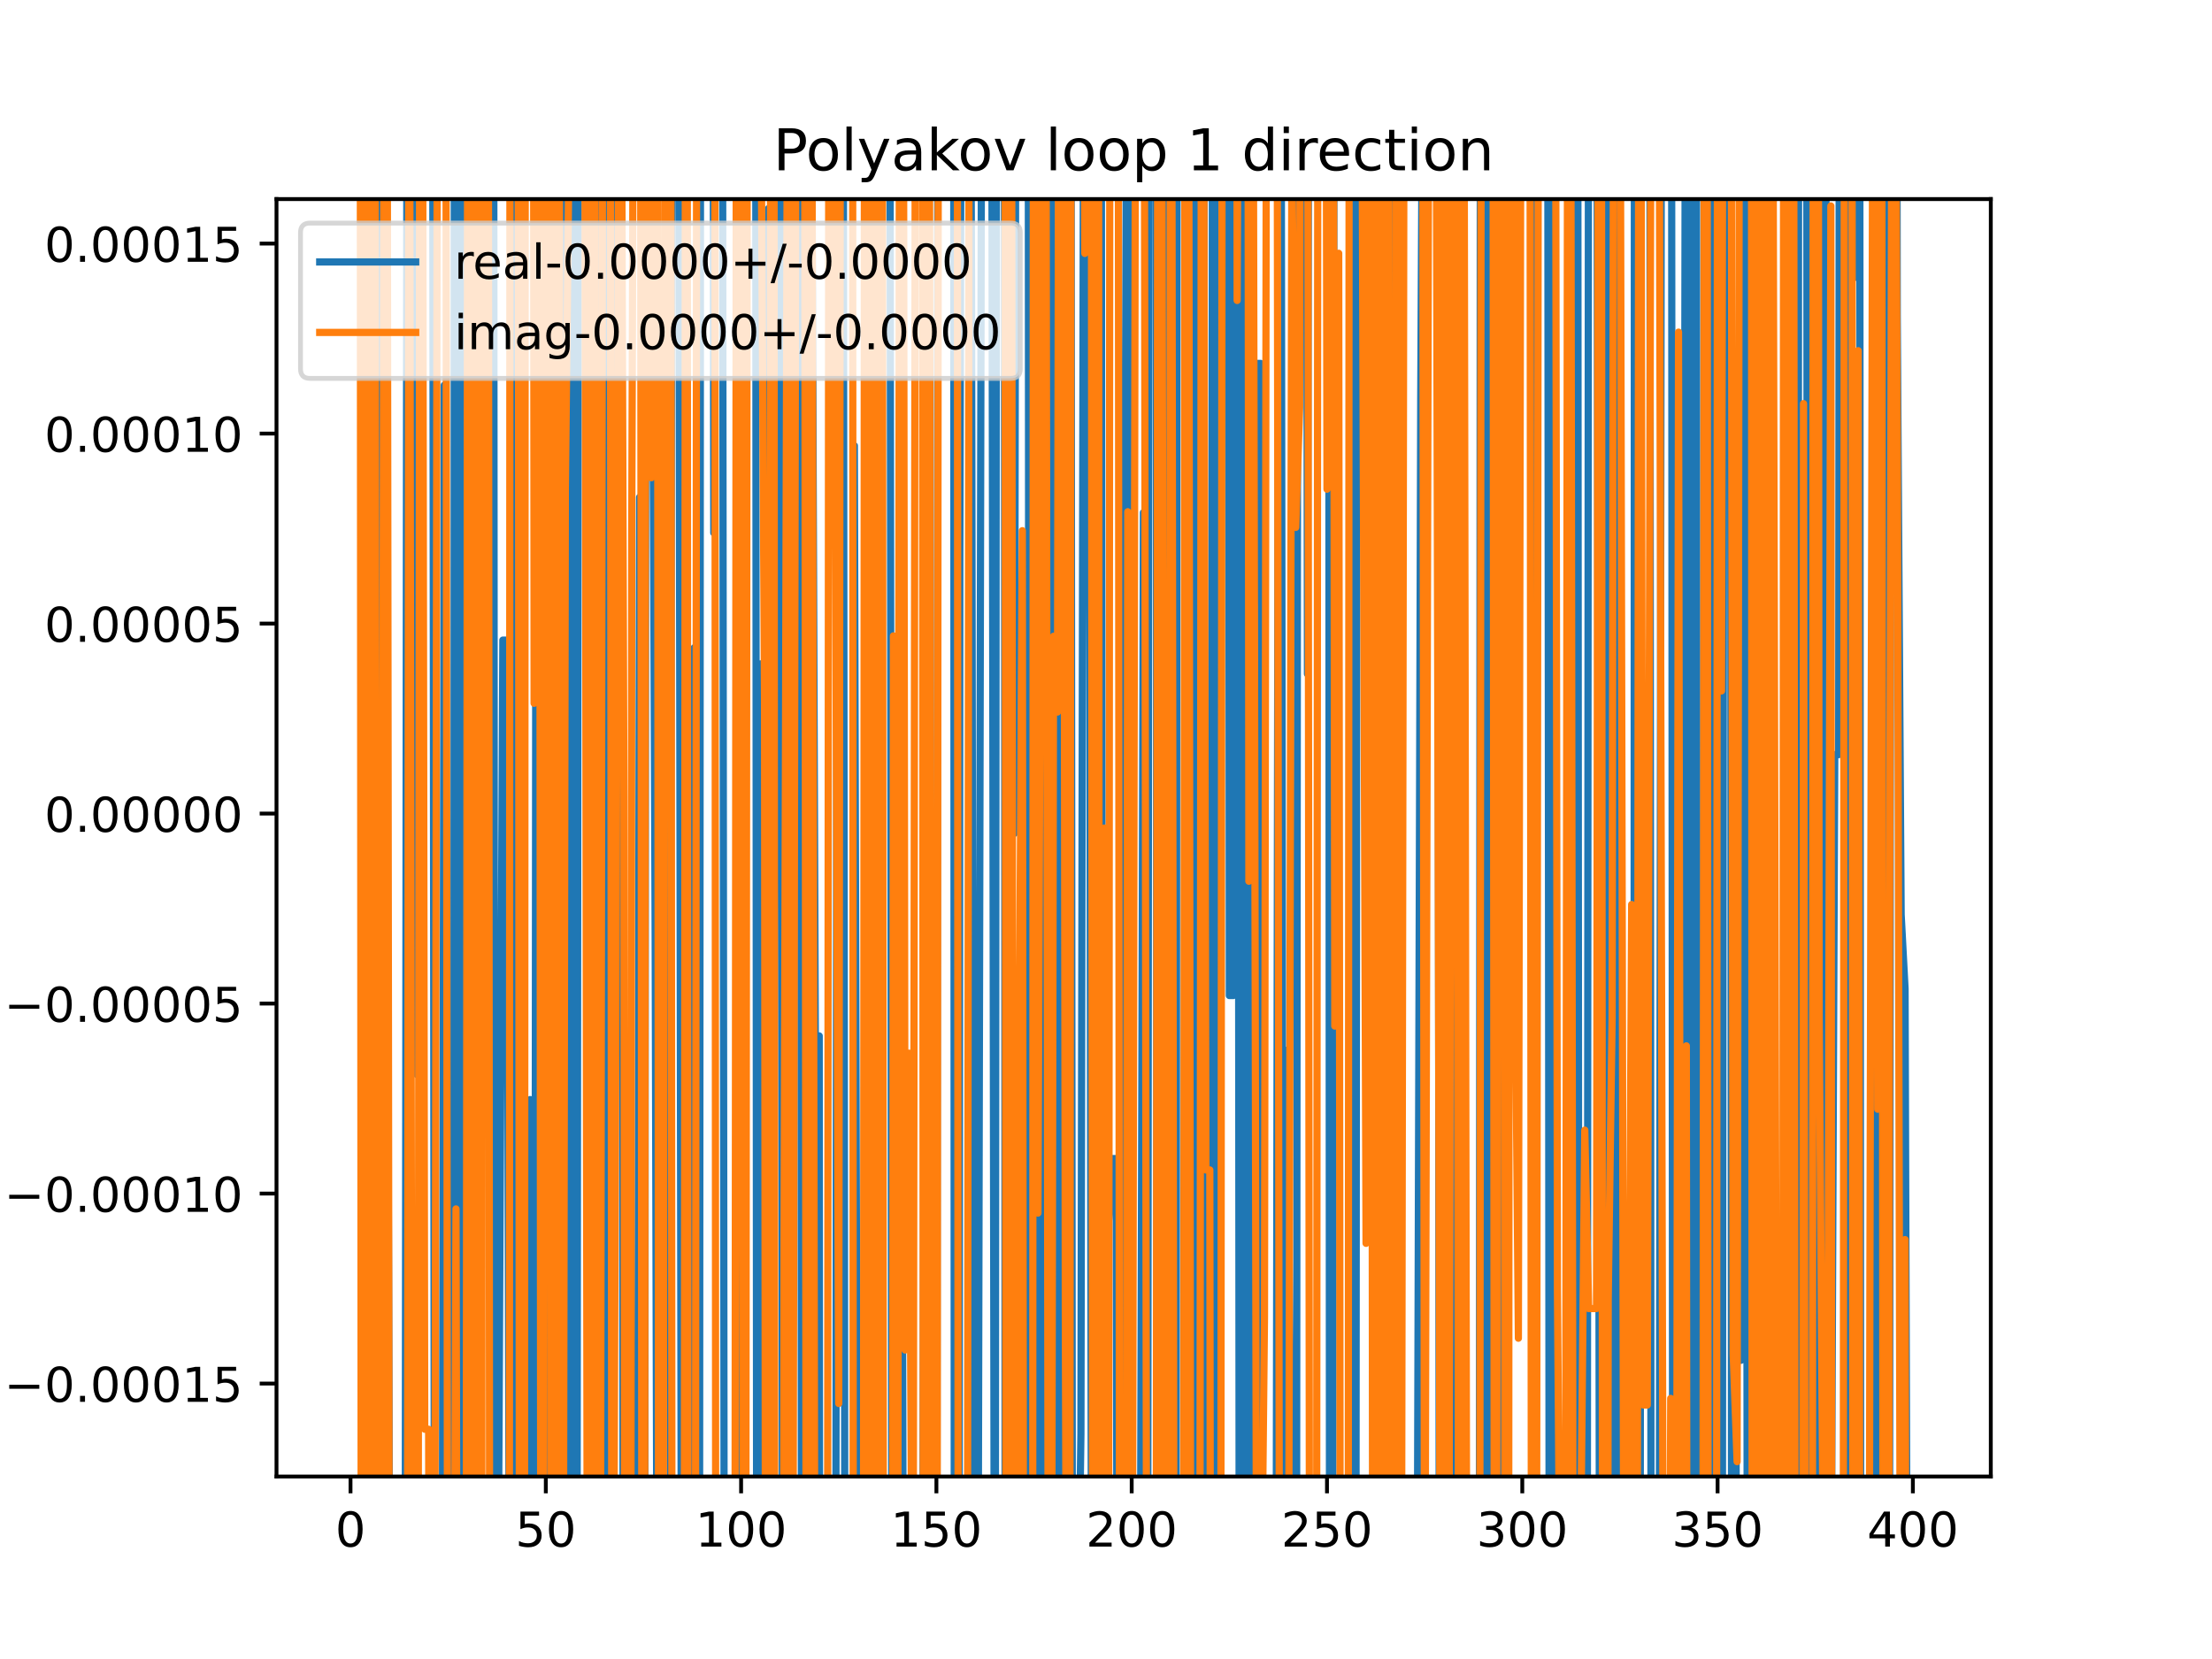 <?xml version="1.0" encoding="utf-8" standalone="no"?>
<!DOCTYPE svg PUBLIC "-//W3C//DTD SVG 1.1//EN"
  "http://www.w3.org/Graphics/SVG/1.1/DTD/svg11.dtd">
<!-- Created with matplotlib (https://matplotlib.org/) -->
<svg height="345.6pt" version="1.1" viewBox="0 0 460.8 345.6" width="460.8pt" xmlns="http://www.w3.org/2000/svg" xmlns:xlink="http://www.w3.org/1999/xlink">
 <defs>
  <style type="text/css">
*{stroke-linecap:butt;stroke-linejoin:round;}
  </style>
 </defs>
 <g id="figure_1">
  <g id="patch_1">
   <path d="M 0 345.6 
L 460.8 345.6 
L 460.8 0 
L 0 0 
z
" style="fill:#ffffff;"/>
  </g>
  <g id="axes_1">
   <g id="patch_2">
    <path d="M 57.6 307.584 
L 414.72 307.584 
L 414.72 41.472 
L 57.6 41.472 
z
" style="fill:#ffffff;"/>
   </g>
   <g id="matplotlib.axis_1">
    <g id="xtick_1">
     <g id="line2d_1">
      <defs>
       <path d="M 0 0 
L 0 3.5 
" id="m85b9394bb0" style="stroke:#000000;stroke-width:0.8;"/>
      </defs>
      <g>
       <use style="stroke:#000000;stroke-width:0.8;" x="73.019" xlink:href="#m85b9394bb0" y="307.584"/>
      </g>
     </g>
     <g id="text_1">
      <!-- 0 -->
      <defs>
       <path d="M 31.781 66.406 
Q 24.172 66.406 20.328 58.906 
Q 16.5 51.422 16.5 36.375 
Q 16.5 21.391 20.328 13.891 
Q 24.172 6.391 31.781 6.391 
Q 39.453 6.391 43.281 13.891 
Q 47.125 21.391 47.125 36.375 
Q 47.125 51.422 43.281 58.906 
Q 39.453 66.406 31.781 66.406 
z
M 31.781 74.219 
Q 44.047 74.219 50.516 64.516 
Q 56.984 54.828 56.984 36.375 
Q 56.984 17.969 50.516 8.266 
Q 44.047 -1.422 31.781 -1.422 
Q 19.531 -1.422 13.062 8.266 
Q 6.594 17.969 6.594 36.375 
Q 6.594 54.828 13.062 64.516 
Q 19.531 74.219 31.781 74.219 
z
" id="DejaVuSans-48"/>
      </defs>
      <g transform="translate(69.838 322.182)scale(0.1 -0.1)">
       <use xlink:href="#DejaVuSans-48"/>
      </g>
     </g>
    </g>
    <g id="xtick_2">
     <g id="line2d_2">
      <g>
       <use style="stroke:#000000;stroke-width:0.8;" x="113.703" xlink:href="#m85b9394bb0" y="307.584"/>
      </g>
     </g>
     <g id="text_2">
      <!-- 50 -->
      <defs>
       <path d="M 10.797 72.906 
L 49.516 72.906 
L 49.516 64.594 
L 19.828 64.594 
L 19.828 46.734 
Q 21.969 47.469 24.109 47.828 
Q 26.266 48.188 28.422 48.188 
Q 40.625 48.188 47.75 41.5 
Q 54.891 34.812 54.891 23.391 
Q 54.891 11.625 47.562 5.094 
Q 40.234 -1.422 26.906 -1.422 
Q 22.312 -1.422 17.547 -0.641 
Q 12.797 0.141 7.719 1.703 
L 7.719 11.625 
Q 12.109 9.234 16.797 8.062 
Q 21.484 6.891 26.703 6.891 
Q 35.156 6.891 40.078 11.328 
Q 45.016 15.766 45.016 23.391 
Q 45.016 31 40.078 35.438 
Q 35.156 39.891 26.703 39.891 
Q 22.75 39.891 18.812 39.016 
Q 14.891 38.141 10.797 36.281 
z
" id="DejaVuSans-53"/>
      </defs>
      <g transform="translate(107.34 322.182)scale(0.1 -0.1)">
       <use xlink:href="#DejaVuSans-53"/>
       <use x="63.623" xlink:href="#DejaVuSans-48"/>
      </g>
     </g>
    </g>
    <g id="xtick_3">
     <g id="line2d_3">
      <g>
       <use style="stroke:#000000;stroke-width:0.8;" x="154.386" xlink:href="#m85b9394bb0" y="307.584"/>
      </g>
     </g>
     <g id="text_3">
      <!-- 100 -->
      <defs>
       <path d="M 12.406 8.297 
L 28.516 8.297 
L 28.516 63.922 
L 10.984 60.406 
L 10.984 69.391 
L 28.422 72.906 
L 38.281 72.906 
L 38.281 8.297 
L 54.391 8.297 
L 54.391 0 
L 12.406 0 
z
" id="DejaVuSans-49"/>
      </defs>
      <g transform="translate(144.842 322.182)scale(0.1 -0.1)">
       <use xlink:href="#DejaVuSans-49"/>
       <use x="63.623" xlink:href="#DejaVuSans-48"/>
       <use x="127.246" xlink:href="#DejaVuSans-48"/>
      </g>
     </g>
    </g>
    <g id="xtick_4">
     <g id="line2d_4">
      <g>
       <use style="stroke:#000000;stroke-width:0.8;" x="195.07" xlink:href="#m85b9394bb0" y="307.584"/>
      </g>
     </g>
     <g id="text_4">
      <!-- 150 -->
      <g transform="translate(185.526 322.182)scale(0.1 -0.1)">
       <use xlink:href="#DejaVuSans-49"/>
       <use x="63.623" xlink:href="#DejaVuSans-53"/>
       <use x="127.246" xlink:href="#DejaVuSans-48"/>
      </g>
     </g>
    </g>
    <g id="xtick_5">
     <g id="line2d_5">
      <g>
       <use style="stroke:#000000;stroke-width:0.8;" x="235.753" xlink:href="#m85b9394bb0" y="307.584"/>
      </g>
     </g>
     <g id="text_5">
      <!-- 200 -->
      <defs>
       <path d="M 19.188 8.297 
L 53.609 8.297 
L 53.609 0 
L 7.328 0 
L 7.328 8.297 
Q 12.938 14.109 22.625 23.891 
Q 32.328 33.688 34.812 36.531 
Q 39.547 41.844 41.422 45.531 
Q 43.312 49.219 43.312 52.781 
Q 43.312 58.594 39.234 62.25 
Q 35.156 65.922 28.609 65.922 
Q 23.969 65.922 18.812 64.312 
Q 13.672 62.703 7.812 59.422 
L 7.812 69.391 
Q 13.766 71.781 18.938 73 
Q 24.125 74.219 28.422 74.219 
Q 39.75 74.219 46.484 68.547 
Q 53.219 62.891 53.219 53.422 
Q 53.219 48.922 51.531 44.891 
Q 49.859 40.875 45.406 35.406 
Q 44.188 33.984 37.641 27.219 
Q 31.109 20.453 19.188 8.297 
z
" id="DejaVuSans-50"/>
      </defs>
      <g transform="translate(226.209 322.182)scale(0.1 -0.1)">
       <use xlink:href="#DejaVuSans-50"/>
       <use x="63.623" xlink:href="#DejaVuSans-48"/>
       <use x="127.246" xlink:href="#DejaVuSans-48"/>
      </g>
     </g>
    </g>
    <g id="xtick_6">
     <g id="line2d_6">
      <g>
       <use style="stroke:#000000;stroke-width:0.8;" x="276.437" xlink:href="#m85b9394bb0" y="307.584"/>
      </g>
     </g>
     <g id="text_6">
      <!-- 250 -->
      <g transform="translate(266.893 322.182)scale(0.1 -0.1)">
       <use xlink:href="#DejaVuSans-50"/>
       <use x="63.623" xlink:href="#DejaVuSans-53"/>
       <use x="127.246" xlink:href="#DejaVuSans-48"/>
      </g>
     </g>
    </g>
    <g id="xtick_7">
     <g id="line2d_7">
      <g>
       <use style="stroke:#000000;stroke-width:0.8;" x="317.12" xlink:href="#m85b9394bb0" y="307.584"/>
      </g>
     </g>
     <g id="text_7">
      <!-- 300 -->
      <defs>
       <path d="M 40.578 39.312 
Q 47.656 37.797 51.625 33 
Q 55.609 28.219 55.609 21.188 
Q 55.609 10.406 48.188 4.484 
Q 40.766 -1.422 27.094 -1.422 
Q 22.516 -1.422 17.656 -0.516 
Q 12.797 0.391 7.625 2.203 
L 7.625 11.719 
Q 11.719 9.328 16.594 8.109 
Q 21.484 6.891 26.812 6.891 
Q 36.078 6.891 40.938 10.547 
Q 45.797 14.203 45.797 21.188 
Q 45.797 27.641 41.281 31.266 
Q 36.766 34.906 28.719 34.906 
L 20.219 34.906 
L 20.219 43.016 
L 29.109 43.016 
Q 36.375 43.016 40.234 45.922 
Q 44.094 48.828 44.094 54.297 
Q 44.094 59.906 40.109 62.906 
Q 36.141 65.922 28.719 65.922 
Q 24.656 65.922 20.016 65.031 
Q 15.375 64.156 9.812 62.312 
L 9.812 71.094 
Q 15.438 72.656 20.344 73.438 
Q 25.25 74.219 29.594 74.219 
Q 40.828 74.219 47.359 69.109 
Q 53.906 64.016 53.906 55.328 
Q 53.906 49.266 50.438 45.094 
Q 46.969 40.922 40.578 39.312 
z
" id="DejaVuSans-51"/>
      </defs>
      <g transform="translate(307.576 322.182)scale(0.1 -0.1)">
       <use xlink:href="#DejaVuSans-51"/>
       <use x="63.623" xlink:href="#DejaVuSans-48"/>
       <use x="127.246" xlink:href="#DejaVuSans-48"/>
      </g>
     </g>
    </g>
    <g id="xtick_8">
     <g id="line2d_8">
      <g>
       <use style="stroke:#000000;stroke-width:0.8;" x="357.804" xlink:href="#m85b9394bb0" y="307.584"/>
      </g>
     </g>
     <g id="text_8">
      <!-- 350 -->
      <g transform="translate(348.26 322.182)scale(0.1 -0.1)">
       <use xlink:href="#DejaVuSans-51"/>
       <use x="63.623" xlink:href="#DejaVuSans-53"/>
       <use x="127.246" xlink:href="#DejaVuSans-48"/>
      </g>
     </g>
    </g>
    <g id="xtick_9">
     <g id="line2d_9">
      <g>
       <use style="stroke:#000000;stroke-width:0.8;" x="398.487" xlink:href="#m85b9394bb0" y="307.584"/>
      </g>
     </g>
     <g id="text_9">
      <!-- 400 -->
      <defs>
       <path d="M 37.797 64.312 
L 12.891 25.391 
L 37.797 25.391 
z
M 35.203 72.906 
L 47.609 72.906 
L 47.609 25.391 
L 58.016 25.391 
L 58.016 17.188 
L 47.609 17.188 
L 47.609 0 
L 37.797 0 
L 37.797 17.188 
L 4.891 17.188 
L 4.891 26.703 
z
" id="DejaVuSans-52"/>
      </defs>
      <g transform="translate(388.944 322.182)scale(0.1 -0.1)">
       <use xlink:href="#DejaVuSans-52"/>
       <use x="63.623" xlink:href="#DejaVuSans-48"/>
       <use x="127.246" xlink:href="#DejaVuSans-48"/>
      </g>
     </g>
    </g>
   </g>
   <g id="matplotlib.axis_2">
    <g id="ytick_1">
     <g id="line2d_10">
      <defs>
       <path d="M 0 0 
L -3.5 0 
" id="mbe9df177a3" style="stroke:#000000;stroke-width:0.8;"/>
      </defs>
      <g>
       <use style="stroke:#000000;stroke-width:0.8;" x="57.6" xlink:href="#mbe9df177a3" y="288.226"/>
      </g>
     </g>
     <g id="text_10">
      <!-- −0.00015 -->
      <defs>
       <path d="M 10.594 35.5 
L 73.188 35.5 
L 73.188 27.203 
L 10.594 27.203 
z
" id="DejaVuSans-8722"/>
       <path d="M 10.688 12.406 
L 21 12.406 
L 21 0 
L 10.688 0 
z
" id="DejaVuSans-46"/>
      </defs>
      <g transform="translate(0.867 292.025)scale(0.1 -0.1)">
       <use xlink:href="#DejaVuSans-8722"/>
       <use x="83.789" xlink:href="#DejaVuSans-48"/>
       <use x="147.412" xlink:href="#DejaVuSans-46"/>
       <use x="179.199" xlink:href="#DejaVuSans-48"/>
       <use x="242.822" xlink:href="#DejaVuSans-48"/>
       <use x="306.445" xlink:href="#DejaVuSans-48"/>
       <use x="370.068" xlink:href="#DejaVuSans-49"/>
       <use x="433.691" xlink:href="#DejaVuSans-53"/>
      </g>
     </g>
    </g>
    <g id="ytick_2">
     <g id="line2d_11">
      <g>
       <use style="stroke:#000000;stroke-width:0.8;" x="57.6" xlink:href="#mbe9df177a3" y="248.645"/>
      </g>
     </g>
     <g id="text_11">
      <!-- −0.00010 -->
      <g transform="translate(0.867 252.444)scale(0.1 -0.1)">
       <use xlink:href="#DejaVuSans-8722"/>
       <use x="83.789" xlink:href="#DejaVuSans-48"/>
       <use x="147.412" xlink:href="#DejaVuSans-46"/>
       <use x="179.199" xlink:href="#DejaVuSans-48"/>
       <use x="242.822" xlink:href="#DejaVuSans-48"/>
       <use x="306.445" xlink:href="#DejaVuSans-48"/>
       <use x="370.068" xlink:href="#DejaVuSans-49"/>
       <use x="433.691" xlink:href="#DejaVuSans-48"/>
      </g>
     </g>
    </g>
    <g id="ytick_3">
     <g id="line2d_12">
      <g>
       <use style="stroke:#000000;stroke-width:0.8;" x="57.6" xlink:href="#mbe9df177a3" y="209.064"/>
      </g>
     </g>
     <g id="text_12">
      <!-- −0.00005 -->
      <g transform="translate(0.867 212.863)scale(0.1 -0.1)">
       <use xlink:href="#DejaVuSans-8722"/>
       <use x="83.789" xlink:href="#DejaVuSans-48"/>
       <use x="147.412" xlink:href="#DejaVuSans-46"/>
       <use x="179.199" xlink:href="#DejaVuSans-48"/>
       <use x="242.822" xlink:href="#DejaVuSans-48"/>
       <use x="306.445" xlink:href="#DejaVuSans-48"/>
       <use x="370.068" xlink:href="#DejaVuSans-48"/>
       <use x="433.691" xlink:href="#DejaVuSans-53"/>
      </g>
     </g>
    </g>
    <g id="ytick_4">
     <g id="line2d_13">
      <g>
       <use style="stroke:#000000;stroke-width:0.8;" x="57.6" xlink:href="#mbe9df177a3" y="169.483"/>
      </g>
     </g>
     <g id="text_13">
      <!-- 0.00000 -->
      <g transform="translate(9.247 173.282)scale(0.1 -0.1)">
       <use xlink:href="#DejaVuSans-48"/>
       <use x="63.623" xlink:href="#DejaVuSans-46"/>
       <use x="95.41" xlink:href="#DejaVuSans-48"/>
       <use x="159.033" xlink:href="#DejaVuSans-48"/>
       <use x="222.656" xlink:href="#DejaVuSans-48"/>
       <use x="286.279" xlink:href="#DejaVuSans-48"/>
       <use x="349.902" xlink:href="#DejaVuSans-48"/>
      </g>
     </g>
    </g>
    <g id="ytick_5">
     <g id="line2d_14">
      <g>
       <use style="stroke:#000000;stroke-width:0.8;" x="57.6" xlink:href="#mbe9df177a3" y="129.902"/>
      </g>
     </g>
     <g id="text_14">
      <!-- 0.00005 -->
      <g transform="translate(9.247 133.701)scale(0.1 -0.1)">
       <use xlink:href="#DejaVuSans-48"/>
       <use x="63.623" xlink:href="#DejaVuSans-46"/>
       <use x="95.41" xlink:href="#DejaVuSans-48"/>
       <use x="159.033" xlink:href="#DejaVuSans-48"/>
       <use x="222.656" xlink:href="#DejaVuSans-48"/>
       <use x="286.279" xlink:href="#DejaVuSans-48"/>
       <use x="349.902" xlink:href="#DejaVuSans-53"/>
      </g>
     </g>
    </g>
    <g id="ytick_6">
     <g id="line2d_15">
      <g>
       <use style="stroke:#000000;stroke-width:0.8;" x="57.6" xlink:href="#mbe9df177a3" y="90.321"/>
      </g>
     </g>
     <g id="text_15">
      <!-- 0.00010 -->
      <g transform="translate(9.247 94.12)scale(0.1 -0.1)">
       <use xlink:href="#DejaVuSans-48"/>
       <use x="63.623" xlink:href="#DejaVuSans-46"/>
       <use x="95.41" xlink:href="#DejaVuSans-48"/>
       <use x="159.033" xlink:href="#DejaVuSans-48"/>
       <use x="222.656" xlink:href="#DejaVuSans-48"/>
       <use x="286.279" xlink:href="#DejaVuSans-49"/>
       <use x="349.902" xlink:href="#DejaVuSans-48"/>
      </g>
     </g>
    </g>
    <g id="ytick_7">
     <g id="line2d_16">
      <g>
       <use style="stroke:#000000;stroke-width:0.8;" x="57.6" xlink:href="#mbe9df177a3" y="50.74"/>
      </g>
     </g>
     <g id="text_16">
      <!-- 0.00015 -->
      <g transform="translate(9.247 54.539)scale(0.1 -0.1)">
       <use xlink:href="#DejaVuSans-48"/>
       <use x="63.623" xlink:href="#DejaVuSans-46"/>
       <use x="95.41" xlink:href="#DejaVuSans-48"/>
       <use x="159.033" xlink:href="#DejaVuSans-48"/>
       <use x="222.656" xlink:href="#DejaVuSans-48"/>
       <use x="286.279" xlink:href="#DejaVuSans-49"/>
       <use x="349.902" xlink:href="#DejaVuSans-53"/>
      </g>
     </g>
    </g>
   </g>
   <g id="line2d_17">
    <path clip-path="url(#p3f9e5773f3)" d="M 79.052 -1 
L 79.528 275.892 
L 80.342 77.444 
L 81.209 346.6 
M 84.359 346.6 
L 84.41 331.603 
L 84.79 -1 
M 85.759 -1 
L 86.038 196.897 
L 86.851 223.843 
L 87.049 -1 
M 90.117 -1 
L 90.509 346.6 
M 92.121 346.6 
L 92.547 80.256 
L 92.72 346.6 
M 94.528 346.6 
L 94.652 -1 
M 95.558 -1 
L 95.768 346.6 
M 95.863 346.6 
L 96.243 -1 
M 97.115 -1 
L 97.429 212.472 
L 97.872 346.6 
M 98.519 346.6 
L 99.057 128.202 
L 99.811 346.6 
M 99.886 346.6 
L 100.202 -1 
M 102.85 -1 
L 103.065 346.6 
M 103.68 346.6 
L 103.939 301.401 
L 104.752 133.349 
L 105.566 133.349 
L 106.123 346.6 
M 107.286 346.6 
L 107.617 -1 
M 108.578 -1 
L 108.821 173.651 
L 109.442 346.6 
M 109.889 346.6 
L 110.448 229.058 
L 110.8 346.6 
M 111.406 346.6 
L 111.732 -1 
M 113.809 -1 
L 114.436 346.6 
M 114.635 346.6 
L 115.33 83.707 
L 116.144 131.126 
L 116.707 -1 
M 117.067 -1 
L 117.718 346.6 
M 118.824 346.6 
L 119.107 -1 
M 119.821 -1 
L 120.212 329.473 
L 120.519 -1 
M 122.449 -1 
L 122.653 26.336 
L 122.898 -1 
M 123.576 -1 
L 124.174 346.6 
M 124.348 346.6 
L 124.726 -1 
M 125.934 -1 
L 126.455 346.6 
M 127.145 346.6 
L 127.535 183.286 
L 127.848 -1 
M 129.419 -1 
L 129.831 346.6 
M 132.785 346.6 
L 133.231 103.589 
L 133.56 346.6 
M 134.313 346.6 
L 134.574 -1 
M 135.696 -1 
L 136.485 195.874 
L 136.886 346.6 
M 139.568 346.6 
L 139.945 -1 
M 141.354 -1 
L 141.957 346.6 
M 142.408 346.6 
L 142.995 13.405 
L 143.381 346.6 
M 144.326 346.6 
L 144.622 134.94 
L 144.894 346.6 
M 145.717 346.6 
L 145.948 -1 
M 148.55 -1 
L 148.69 110.991 
L 148.85 -1 
M 150.507 -1 
L 150.87 346.6 
M 153.952 346.6 
L 154.177 -1 
M 157.422 -1 
L 157.629 346.6 
M 157.709 346.6 
L 158.454 138.303 
L 158.818 346.6 
M 159.642 346.6 
L 160.082 43.452 
L 160.524 346.6 
M 161.178 346.6 
L 161.564 -1 
M 162.684 -1 
L 163.013 346.6 
M 163.621 346.6 
L 163.91 -1 
M 164.663 -1 
L 164.964 169.062 
L 165.466 -1 
M 166.683 -1 
L 166.979 346.6 
M 168.429 346.6 
L 169.032 3.687 
L 169.846 215.796 
L 170.66 215.796 
L 170.729 346.6 
M 174.107 346.6 
L 174.468 -1 
M 175.665 -1 
L 176.007 346.6 
M 177.817 346.6 
L 177.983 92.847 
L 178.646 346.6 
M 179.955 346.6 
L 180.307 -1 
M 180.508 -1 
L 180.763 346.6 
M 181.954 346.6 
L 182.051 259.168 
L 182.289 346.6 
M 183.058 346.6 
L 183.378 -1 
M 185.388 -1 
L 185.807 346.6 
M 187.532 346.6 
L 187.747 153.146 
L 188.181 346.6 
M 192.209 346.6 
L 192.629 152.229 
L 192.795 346.6 
M 195.165 346.6 
L 195.378 -1 
M 198.672 -1 
L 198.8 346.6 
M 199.788 346.6 
L 199.952 115.792 
L 200.248 -1 
M 202.168 -1 
L 202.393 58.965 
L 202.856 346.6 
M 203.738 346.6 
L 204.518 -1 
M 206.581 -1 
L 207.14 346.6 
M 207.337 346.6 
L 207.594 -1 
M 209.227 -1 
L 209.396 346.6 
M 210.239 346.6 
L 210.516 -1 
M 210.602 -1 
L 211.343 173.59 
L 211.633 -1 
M 214.195 -1 
L 214.443 346.6 
M 214.869 346.6 
L 215.303 -1 
M 215.529 -1 
L 215.999 346.6 
M 216.35 346.6 
L 216.61 -1 
M 217.491 -1 
L 217.765 346.6 
M 217.93 346.6 
L 218.174 -1 
M 219.098 -1 
L 219.312 346.6 
M 220.55 346.6 
L 220.767 -1 
M 221.519 -1 
L 221.782 346.6 
M 222.075 346.6 
L 222.367 -1 
M 223.108 -1 
L 223.404 346.6 
M 224.532 346.6 
L 225.175 298.68 
L 225.747 -1 
M 226.729 -1 
L 226.803 11.714 
L 227.394 346.6 
M 228.57 346.6 
L 229.029 -1 
M 229.404 -1 
L 229.745 346.6 
M 230.69 346.6 
L 230.871 255.525 
L 231.685 241.344 
L 232.498 241.344 
L 232.723 346.6 
M 233.807 346.6 
L 234.126 168.814 
L 234.754 -1 
M 235.033 -1 
L 235.68 346.6 
M 237.53 346.6 
L 238.194 106.779 
L 238.81 346.6 
M 239.078 346.6 
L 239.395 -1 
M 240.866 -1 
L 241.038 346.6 
M 242.588 346.6 
L 242.877 -1 
M 243.708 -1 
L 243.89 67.936 
L 244.21 346.6 
M 244.994 346.6 
L 245.23 -1 
M 246.913 -1 
L 247.145 259.651 
L 247.631 346.6 
M 248.042 346.6 
L 248.541 -1 
M 249.01 -1 
L 249.525 346.6 
M 249.616 346.6 
L 249.878 -1 
M 250.811 -1 
L 251.018 346.6 
M 252.299 346.6 
L 252.587 -1 
M 253.061 -1 
L 253.312 346.6 
M 254.064 346.6 
L 254.366 -1 
M 255.922 -1 
L 256.095 207.389 
L 256.909 207.389 
L 257.372 -1 
M 257.858 -1 
L 258.158 346.6 
M 258.9 346.6 
L 259.188 -1 
M 259.514 -1 
L 259.808 346.6 
M 260.711 346.6 
L 260.977 141.88 
L 261.791 75.706 
L 262.604 75.706 
L 263.056 346.6 
M 265.763 346.6 
L 265.859 324.139 
L 266.413 -1 
M 266.878 -1 
L 267.344 346.6 
M 267.854 346.6 
L 268.3 218.72 
L 269.007 346.6 
M 270.084 346.6 
L 270.373 -1 
M 272.165 -1 
L 272.368 140.385 
L 272.624 -1 
M 276.777 -1 
L 276.971 346.6 
M 277.636 346.6 
L 277.902 -1 
M 281.365 -1 
L 281.701 346.6 
M 282.463 346.6 
L 282.721 -1 
M 284.911 -1 
L 285.387 95.547 
L 286.182 346.6 
M 286.249 346.6 
L 287.014 252.039 
L 287.345 -1 
M 288.208 -1 
L 288.567 346.6 
M 288.713 346.6 
L 289.051 -1 
M 289.876 -1 
L 290.227 346.6 
M 295.2 346.6 
L 295.965 83.142 
L 296.402 -1 
M 299.474 -1 
L 299.84 346.6 
M 303.373 346.6 
L 303.563 -1 
M 304.578 -1 
L 304.746 346.6 
M 305.718 346.6 
L 305.729 341.869 
L 308.17 341.869 
L 308.395 -1 
M 309.511 -1 
L 309.715 346.6 
M 309.915 346.6 
L 310.208 -1 
M 311.022 -1 
L 311.321 346.6 
M 312.197 346.6 
L 312.238 340.17 
L 312.603 -1 
M 313.392 -1 
L 313.674 346.6 
M 315.461 346.6 
L 315.493 320.227 
L 315.596 346.6 
M 319.299 346.6 
L 319.647 -1 
M 322.413 -1 
L 322.731 346.6 
M 322.957 346.6 
L 323.489 -1 
M 323.696 -1 
L 323.946 346.6 
M 325.208 346.6 
L 325.257 302.098 
L 326.071 302.098 
L 326.183 346.6 
M 327.149 346.6 
L 327.479 -1 
M 328.673 -1 
L 328.916 346.6 
M 330.659 346.6 
L 330.92 -1 
M 332.652 -1 
L 333.224 346.6 
M 334.315 346.6 
L 334.614 -1 
M 335.198 -1 
L 335.329 346.6 
M 336.402 346.6 
L 336.547 -1 
M 336.941 -1 
L 337.364 346.6 
M 340.376 346.6 
L 340.478 -1 
M 341.187 -1 
L 341.39 346.6 
M 341.681 346.6 
L 341.898 -1 
M 343.691 -1 
L 343.95 346.6 
M 345.638 346.6 
L 346.118 -1 
M 348.216 -1 
L 348.456 346.6 
M 350.531 346.6 
L 351.1 -1 
M 351.409 -1 
L 351.744 346.6 
M 352.312 346.6 
L 352.5 -1 
M 353.394 -1 
L 353.603 346.6 
M 354.972 346.6 
L 355.363 218.856 
L 355.461 346.6 
M 356.741 346.6 
L 356.951 -1 
M 357.347 -1 
L 357.804 81.709 
L 358.314 346.6 
M 358.78 346.6 
L 359.141 -1 
M 360.465 -1 
L 360.739 346.6 
M 361.615 346.6 
L 361.872 159.711 
L 362.686 283.374 
L 363.279 -1 
M 363.616 -1 
L 363.998 346.6 
M 365.286 346.6 
L 365.724 -1 
M 366.52 -1 
L 366.754 68.626 
L 366.836 -1 
M 368.362 -1 
L 368.381 14.132 
L 368.873 -1 
M 373.528 -1 
L 373.743 346.6 
M 374.458 346.6 
L 374.704 -1 
M 376.362 -1 
L 376.649 346.6 
M 377.927 346.6 
L 378.146 20.819 
L 378.37 346.6 
M 379.35 346.6 
L 379.51 -1 
M 380.342 -1 
L 380.587 245.289 
L 381.361 346.6 
M 381.422 346.6 
L 382.214 157.208 
L 383.028 157.208 
L 383.17 -1 
M 384.347 -1 
L 384.582 346.6 
M 384.775 346.6 
L 385.165 -1 
M 386.137 -1 
L 386.282 57.859 
L 386.362 -1 
M 387.418 -1 
L 387.624 346.6 
M 390.488 346.6 
L 390.79 -1 
M 391.496 -1 
L 391.763 346.6 
M 392.24 346.6 
L 392.566 -1 
M 393.12 -1 
L 393.594 346.6 
M 393.613 346.6 
L 393.932 -1 
M 395.141 -1 
L 395.233 65.973 
L 396.046 190.492 
L 396.86 205.944 
L 397.321 346.6 
L 397.321 346.6 
" style="fill:none;stroke:#1f77b4;stroke-linecap:square;stroke-width:1.5;"/>
   </g>
   <g id="line2d_18">
    <path clip-path="url(#p3f9e5773f3)" d="M 75.045 -1 
L 75.249 346.6 
M 75.702 346.6 
L 75.937 -1 
M 76.628 -1 
L 76.874 346.6 
M 77.394 346.6 
L 77.749 -1 
M 78.1 -1 
L 78.563 346.6 
M 79.463 346.6 
L 79.528 336.693 
L 80.002 -1 
M 80.649 -1 
L 81.09 346.6 
M 82.304 346.6 
L 82.783 313.656 
L 82.815 346.6 
M 84.892 346.6 
L 85.173 -1 
M 85.319 -1 
L 85.844 346.6 
M 87.11 346.6 
L 87.445 -1 
M 88.018 -1 
L 88.479 297.736 
L 89.292 297.736 
L 89.401 346.6 
M 90.582 346.6 
L 91.124 -1 
M 92.887 -1 
L 93.236 346.6 
M 94.635 346.6 
L 94.988 251.845 
L 95.224 346.6 
M 97.108 346.6 
L 97.429 7.477 
L 97.841 346.6 
M 98.501 346.6 
L 98.772 -1 
M 99.234 -1 
L 99.402 346.6 
M 100.359 346.6 
L 100.535 -1 
M 101.727 -1 
L 102.004 346.6 
M 106.106 346.6 
L 106.24 -1 
M 107.885 -1 
L 108.007 62.936 
L 108.206 346.6 
M 109.258 346.6 
L 109.433 -1 
M 111.141 -1 
L 111.262 146.511 
L 111.478 -1 
M 112.388 -1 
L 112.656 346.6 
M 113.122 346.6 
L 113.388 -1 
M 114.369 -1 
L 114.516 89.512 
L 114.758 346.6 
M 115.68 346.6 
L 115.88 -1 
M 116.504 -1 
L 116.778 346.6 
M 117.35 346.6 
L 117.771 102.296 
L 118.585 26.574 
L 118.63 -1 
M 120.181 -1 
L 120.212 17.384 
L 120.236 -1 
M 121.816 -1 
L 122.351 346.6 
M 122.815 346.6 
L 123.105 -1 
M 123.886 -1 
L 124.222 346.6 
M 125.005 346.6 
L 125.094 339.174 
L 125.55 -1 
M 127.116 -1 
L 127.465 346.6 
M 127.798 346.6 
L 128.349 199.346 
L 128.928 -1 
M 129.428 -1 
L 129.976 166.042 
L 130.129 346.6 
M 131.414 346.6 
L 131.603 110.595 
L 131.969 -1 
M 133.442 -1 
L 133.719 346.6 
M 134.286 346.6 
L 134.492 -1 
M 135.557 -1 
L 135.672 99.53 
L 135.777 -1 
M 136.959 -1 
L 137.202 346.6 
M 138.15 346.6 
L 138.562 -1 
M 139.719 -1 
L 139.74 7.228 
L 139.991 346.6 
M 142.554 346.6 
L 142.787 -1 
M 143.153 -1 
L 143.331 346.6 
M 144.873 346.6 
L 145.135 -1 
M 148.913 -1 
L 149.095 346.6 
M 150.315 346.6 
L 150.318 343.533 
L 150.322 346.6 
M 153.109 346.6 
L 153.4 -1 
M 154.099 -1 
L 154.386 111.732 
L 154.858 346.6 
M 155.356 346.6 
L 155.677 -1 
M 158.402 -1 
L 159.268 146.51 
L 159.459 346.6 
M 160.38 346.6 
L 160.539 -1 
M 161.238 -1 
L 161.391 346.6 
M 163.238 346.6 
L 163.336 258.766 
L 164.077 -1 
M 164.194 -1 
L 164.791 346.6 
M 165.175 346.6 
L 165.834 -1 
M 167.618 -1 
L 167.937 346.6 
M 168.578 346.6 
L 168.986 -1 
M 169.106 -1 
L 169.76 346.6 
M 172.392 346.6 
L 172.66 -1 
M 173.823 -1 
L 173.914 70.822 
L 174.728 292.371 
L 175.072 -1 
M 177.619 -1 
L 177.752 346.6 
M 179.871 346.6 
L 180.092 -1 
M 180.931 -1 
L 181.237 313.446 
L 181.893 -1 
M 182.166 -1 
L 182.692 346.6 
M 182.999 346.6 
L 183.41 -1 
M 183.815 -1 
L 184.024 346.6 
M 185.944 346.6 
L 186.119 132.459 
L 186.713 346.6 
M 187.016 346.6 
L 187.379 -1 
M 188.198 -1 
L 188.56 281.231 
L 189.374 219.393 
L 190.042 346.6 
M 190.225 346.6 
L 190.691 -1 
M 192.146 -1 
L 192.351 346.6 
M 193.051 346.6 
L 193.362 -1 
M 193.582 -1 
L 194.126 346.6 
M 195.214 346.6 
L 195.477 -1 
M 199.426 -1 
L 199.608 346.6 
M 201.533 346.6 
L 201.891 -1 
M 206.408 -1 
L 206.461 31.949 
L 207.275 34.368 
L 207.31 -1 
M 209.363 -1 
L 209.569 346.6 
M 209.971 346.6 
L 210.33 -1 
M 210.726 -1 
L 211.08 346.6 
M 211.933 346.6 
L 212.157 248.123 
L 212.97 110.552 
L 213.209 346.6 
M 215.126 346.6 
L 215.27 -1 
M 215.877 -1 
L 216.225 252.705 
L 217.039 47.186 
L 217.631 -1 
M 217.878 -1 
L 218.374 346.6 
M 219.064 346.6 
L 219.48 132.547 
L 220.293 148.335 
L 220.568 -1 
M 221.528 -1 
L 221.921 272.787 
L 222.164 346.6 
M 222.862 346.6 
L 223.117 -1 
M 225.821 -1 
L 225.989 52.79 
L 226.055 -1 
M 227.334 -1 
L 227.616 326.109 
L 227.852 -1 
M 228.846 -1 
L 229.025 346.6 
M 229.82 346.6 
L 230.057 172.501 
L 230.587 346.6 
M 230.943 346.6 
L 231.211 -1 
M 232.957 -1 
L 233.216 346.6 
M 234.594 346.6 
L 234.939 106.61 
L 235.574 346.6 
M 235.886 346.6 
L 236.568 -1 
M 238.367 -1 
L 238.865 346.6 
M 240.859 346.6 
L 241.195 -1 
M 241.988 -1 
L 242.263 132.899 
L 242.408 346.6 
M 243.614 346.6 
L 243.805 -1 
M 244.098 -1 
L 244.56 346.6 
M 246.55 346.6 
L 246.848 -1 
M 247.625 -1 
L 248.043 346.6 
M 249.964 346.6 
L 250.265 -1 
M 250.714 -1 
L 251.213 243.72 
L 252.027 243.72 
L 252.155 346.6 
M 254.314 346.6 
L 254.596 -1 
M 257.658 -1 
L 257.722 62.587 
L 257.984 -1 
M 259.976 -1 
L 260.163 183.572 
L 260.843 -1 
M 261.052 -1 
L 261.773 346.6 
M 262.691 346.6 
L 263.418 274.308 
L 263.828 -1 
M 266.038 -1 
L 266.539 346.6 
M 268.426 346.6 
L 269.114 31.091 
L 269.927 109.867 
L 270.741 84.941 
L 270.868 -1 
M 272.422 -1 
L 272.799 346.6 
M 274.269 346.6 
L 274.538 -1 
M 276.252 -1 
L 276.437 101.905 
L 276.617 -1 
M 277.761 -1 
L 278.064 213.757 
L 278.878 52.763 
L 279.199 346.6 
M 280.857 346.6 
L 281.062 -1 
M 282.875 -1 
L 282.946 27.66 
L 283.76 27.66 
L 284.573 259.01 
L 285.09 -1 
M 285.562 -1 
L 285.969 346.6 
M 286.342 346.6 
L 286.589 -1 
M 287.334 -1 
L 287.52 346.6 
M 288.179 346.6 
L 288.391 -1 
M 289.254 -1 
L 289.455 134.181 
L 289.589 346.6 
M 290.729 346.6 
L 290.876 -1 
M 291.54 -1 
L 291.868 346.6 
M 291.946 346.6 
L 292.507 -1 
M 294.828 -1 
L 295.151 8.088 
L 295.171 -1 
M 296.369 -1 
L 296.748 346.6 
M 296.845 346.6 
L 297.592 28.404 
L 299.219 28.404 
L 300.033 346.6 
M 300.033 346.6 
L 300.671 -1 
M 300.996 -1 
L 301.537 346.6 
M 301.82 346.6 
L 302.474 21.366 
L 303.288 21.366 
L 303.873 346.6 
M 304.305 346.6 
L 304.86 -1 
M 304.973 -1 
L 305.558 346.6 
M 308.258 346.6 
L 308.56 -1 
M 311.022 -1 
L 311.285 346.6 
M 311.736 346.6 
L 312.301 -1 
M 313.339 -1 
L 313.5 346.6 
M 314.283 346.6 
L 314.467 -1 
M 315.236 -1 
L 315.493 184.274 
L 316.307 278.778 
L 316.853 -1 
M 318.64 -1 
L 318.748 35.114 
L 319.029 346.6 
M 320.083 346.6 
L 320.472 -1 
M 324.05 -1 
L 324.443 268.7 
L 325.048 346.6 
M 326.107 346.6 
L 326.58 -1 
M 327.208 -1 
L 327.698 336.994 
L 328.512 336.994 
L 329.325 318.865 
L 330.139 235.429 
L 330.953 272.595 
L 332.58 272.595 
L 332.959 -1 
M 333.607 -1 
L 333.844 346.6 
M 334.92 346.6 
L 335.021 270.604 
L 335.835 212.086 
L 336.138 -1 
M 337.509 -1 
L 338.276 341.19 
L 339.089 341.19 
L 339.903 188.422 
L 340.138 346.6 
M 341.069 346.6 
L 341.385 -1 
M 341.818 -1 
L 342.344 292.692 
L 343.158 292.692 
L 343.971 0.065 
L 345.599 0.065 
L 346.499 346.6 
M 347.848 346.6 
L 348.04 291.315 
L 348.176 346.6 
M 349.258 346.6 
L 349.667 69.192 
L 350.138 346.6 
M 350.977 346.6 
L 351.294 217.875 
L 351.416 346.6 
M 354.758 346.6 
L 355.029 -1 
M 355.626 -1 
L 355.841 346.6 
M 357.587 346.6 
L 357.786 -1 
M 357.95 -1 
L 358.617 143.928 
L 358.913 -1 
M 360.629 -1 
L 361.058 282.062 
L 361.872 304.487 
L 362.359 -1 
M 364.864 -1 
L 365.016 346.6 
M 365.411 346.6 
L 365.803 -1 
M 366.122 -1 
L 366.641 346.6 
M 366.891 346.6 
L 367.52 -1 
M 367.615 -1 
L 368.226 346.6 
M 368.532 346.6 
L 369.124 -1 
M 369.3 -1 
L 370.009 283.709 
L 370.052 346.6 
M 371.388 346.6 
L 371.562 -1 
M 371.753 -1 
L 372.025 346.6 
M 372.773 346.6 
L 372.98 -1 
M 373.661 -1 
L 373.951 346.6 
M 375.574 346.6 
L 375.704 84.083 
L 376.041 346.6 
M 377.558 346.6 
L 377.733 -1 
M 378.791 -1 
L 378.959 211.184 
L 379.773 318.771 
L 380.196 346.6 
M 380.65 346.6 
L 381.4 42.899 
L 381.586 346.6 
M 383.978 346.6 
L 384.217 -1 
M 385.812 -1 
L 385.986 346.6 
M 386.839 346.6 
L 387.096 73.057 
L 387.435 346.6 
M 389.395 346.6 
L 389.537 265.713 
L 390.167 -1 
M 390.554 -1 
L 391.164 231.064 
L 391.853 -1 
M 392.009 -1 
L 392.268 346.6 
M 393.468 346.6 
L 393.605 203.908 
L 394.157 -1 
M 394.843 -1 
L 395.233 88.32 
L 395.893 346.6 
M 396.375 346.6 
L 396.86 258.23 
L 397.035 346.6 
L 397.035 346.6 
" style="fill:none;stroke:#ff7f0e;stroke-linecap:square;stroke-width:1.5;"/>
   </g>
   <g id="patch_3">
    <path d="M 57.6 307.584 
L 57.6 41.472 
" style="fill:none;stroke:#000000;stroke-linecap:square;stroke-linejoin:miter;stroke-width:0.8;"/>
   </g>
   <g id="patch_4">
    <path d="M 414.72 307.584 
L 414.72 41.472 
" style="fill:none;stroke:#000000;stroke-linecap:square;stroke-linejoin:miter;stroke-width:0.8;"/>
   </g>
   <g id="patch_5">
    <path d="M 57.6 307.584 
L 414.72 307.584 
" style="fill:none;stroke:#000000;stroke-linecap:square;stroke-linejoin:miter;stroke-width:0.8;"/>
   </g>
   <g id="patch_6">
    <path d="M 57.6 41.472 
L 414.72 41.472 
" style="fill:none;stroke:#000000;stroke-linecap:square;stroke-linejoin:miter;stroke-width:0.8;"/>
   </g>
   <g id="text_17">
    <!-- Polyakov loop 1 direction -->
    <defs>
     <path d="M 19.672 64.797 
L 19.672 37.406 
L 32.078 37.406 
Q 38.969 37.406 42.719 40.969 
Q 46.484 44.531 46.484 51.125 
Q 46.484 57.672 42.719 61.234 
Q 38.969 64.797 32.078 64.797 
z
M 9.812 72.906 
L 32.078 72.906 
Q 44.344 72.906 50.609 67.359 
Q 56.891 61.812 56.891 51.125 
Q 56.891 40.328 50.609 34.812 
Q 44.344 29.297 32.078 29.297 
L 19.672 29.297 
L 19.672 0 
L 9.812 0 
z
" id="DejaVuSans-80"/>
     <path d="M 30.609 48.391 
Q 23.391 48.391 19.188 42.75 
Q 14.984 37.109 14.984 27.297 
Q 14.984 17.484 19.156 11.844 
Q 23.344 6.203 30.609 6.203 
Q 37.797 6.203 41.984 11.859 
Q 46.188 17.531 46.188 27.297 
Q 46.188 37.016 41.984 42.703 
Q 37.797 48.391 30.609 48.391 
z
M 30.609 56 
Q 42.328 56 49.016 48.375 
Q 55.719 40.766 55.719 27.297 
Q 55.719 13.875 49.016 6.219 
Q 42.328 -1.422 30.609 -1.422 
Q 18.844 -1.422 12.172 6.219 
Q 5.516 13.875 5.516 27.297 
Q 5.516 40.766 12.172 48.375 
Q 18.844 56 30.609 56 
z
" id="DejaVuSans-111"/>
     <path d="M 9.422 75.984 
L 18.406 75.984 
L 18.406 0 
L 9.422 0 
z
" id="DejaVuSans-108"/>
     <path d="M 32.172 -5.078 
Q 28.375 -14.844 24.75 -17.812 
Q 21.141 -20.797 15.094 -20.797 
L 7.906 -20.797 
L 7.906 -13.281 
L 13.188 -13.281 
Q 16.891 -13.281 18.938 -11.516 
Q 21 -9.766 23.484 -3.219 
L 25.094 0.875 
L 2.984 54.688 
L 12.5 54.688 
L 29.594 11.922 
L 46.688 54.688 
L 56.203 54.688 
z
" id="DejaVuSans-121"/>
     <path d="M 34.281 27.484 
Q 23.391 27.484 19.188 25 
Q 14.984 22.516 14.984 16.5 
Q 14.984 11.719 18.141 8.906 
Q 21.297 6.109 26.703 6.109 
Q 34.188 6.109 38.703 11.406 
Q 43.219 16.703 43.219 25.484 
L 43.219 27.484 
z
M 52.203 31.203 
L 52.203 0 
L 43.219 0 
L 43.219 8.297 
Q 40.141 3.328 35.547 0.953 
Q 30.953 -1.422 24.312 -1.422 
Q 15.922 -1.422 10.953 3.297 
Q 6 8.016 6 15.922 
Q 6 25.141 12.172 29.828 
Q 18.359 34.516 30.609 34.516 
L 43.219 34.516 
L 43.219 35.406 
Q 43.219 41.609 39.141 45 
Q 35.062 48.391 27.688 48.391 
Q 23 48.391 18.547 47.266 
Q 14.109 46.141 10.016 43.891 
L 10.016 52.203 
Q 14.938 54.109 19.578 55.047 
Q 24.219 56 28.609 56 
Q 40.484 56 46.344 49.844 
Q 52.203 43.703 52.203 31.203 
z
" id="DejaVuSans-97"/>
     <path d="M 9.078 75.984 
L 18.109 75.984 
L 18.109 31.109 
L 44.922 54.688 
L 56.391 54.688 
L 27.391 29.109 
L 57.625 0 
L 45.906 0 
L 18.109 26.703 
L 18.109 0 
L 9.078 0 
z
" id="DejaVuSans-107"/>
     <path d="M 2.984 54.688 
L 12.5 54.688 
L 29.594 8.797 
L 46.688 54.688 
L 56.203 54.688 
L 35.688 0 
L 23.484 0 
z
" id="DejaVuSans-118"/>
     <path id="DejaVuSans-32"/>
     <path d="M 18.109 8.203 
L 18.109 -20.797 
L 9.078 -20.797 
L 9.078 54.688 
L 18.109 54.688 
L 18.109 46.391 
Q 20.953 51.266 25.266 53.625 
Q 29.594 56 35.594 56 
Q 45.562 56 51.781 48.094 
Q 58.016 40.188 58.016 27.297 
Q 58.016 14.406 51.781 6.484 
Q 45.562 -1.422 35.594 -1.422 
Q 29.594 -1.422 25.266 0.953 
Q 20.953 3.328 18.109 8.203 
z
M 48.688 27.297 
Q 48.688 37.203 44.609 42.844 
Q 40.531 48.484 33.406 48.484 
Q 26.266 48.484 22.188 42.844 
Q 18.109 37.203 18.109 27.297 
Q 18.109 17.391 22.188 11.75 
Q 26.266 6.109 33.406 6.109 
Q 40.531 6.109 44.609 11.75 
Q 48.688 17.391 48.688 27.297 
z
" id="DejaVuSans-112"/>
     <path d="M 45.406 46.391 
L 45.406 75.984 
L 54.391 75.984 
L 54.391 0 
L 45.406 0 
L 45.406 8.203 
Q 42.578 3.328 38.25 0.953 
Q 33.938 -1.422 27.875 -1.422 
Q 17.969 -1.422 11.734 6.484 
Q 5.516 14.406 5.516 27.297 
Q 5.516 40.188 11.734 48.094 
Q 17.969 56 27.875 56 
Q 33.938 56 38.25 53.625 
Q 42.578 51.266 45.406 46.391 
z
M 14.797 27.297 
Q 14.797 17.391 18.875 11.75 
Q 22.953 6.109 30.078 6.109 
Q 37.203 6.109 41.297 11.75 
Q 45.406 17.391 45.406 27.297 
Q 45.406 37.203 41.297 42.844 
Q 37.203 48.484 30.078 48.484 
Q 22.953 48.484 18.875 42.844 
Q 14.797 37.203 14.797 27.297 
z
" id="DejaVuSans-100"/>
     <path d="M 9.422 54.688 
L 18.406 54.688 
L 18.406 0 
L 9.422 0 
z
M 9.422 75.984 
L 18.406 75.984 
L 18.406 64.594 
L 9.422 64.594 
z
" id="DejaVuSans-105"/>
     <path d="M 41.109 46.297 
Q 39.594 47.172 37.812 47.578 
Q 36.031 48 33.891 48 
Q 26.266 48 22.188 43.047 
Q 18.109 38.094 18.109 28.812 
L 18.109 0 
L 9.078 0 
L 9.078 54.688 
L 18.109 54.688 
L 18.109 46.188 
Q 20.953 51.172 25.484 53.578 
Q 30.031 56 36.531 56 
Q 37.453 56 38.578 55.875 
Q 39.703 55.766 41.062 55.516 
z
" id="DejaVuSans-114"/>
     <path d="M 56.203 29.594 
L 56.203 25.203 
L 14.891 25.203 
Q 15.484 15.922 20.484 11.062 
Q 25.484 6.203 34.422 6.203 
Q 39.594 6.203 44.453 7.469 
Q 49.312 8.734 54.109 11.281 
L 54.109 2.781 
Q 49.266 0.734 44.188 -0.344 
Q 39.109 -1.422 33.891 -1.422 
Q 20.797 -1.422 13.156 6.188 
Q 5.516 13.812 5.516 26.812 
Q 5.516 40.234 12.766 48.109 
Q 20.016 56 32.328 56 
Q 43.359 56 49.781 48.891 
Q 56.203 41.797 56.203 29.594 
z
M 47.219 32.234 
Q 47.125 39.594 43.094 43.984 
Q 39.062 48.391 32.422 48.391 
Q 24.906 48.391 20.391 44.141 
Q 15.875 39.891 15.188 32.172 
z
" id="DejaVuSans-101"/>
     <path d="M 48.781 52.594 
L 48.781 44.188 
Q 44.969 46.297 41.141 47.344 
Q 37.312 48.391 33.406 48.391 
Q 24.656 48.391 19.812 42.844 
Q 14.984 37.312 14.984 27.297 
Q 14.984 17.281 19.812 11.734 
Q 24.656 6.203 33.406 6.203 
Q 37.312 6.203 41.141 7.25 
Q 44.969 8.297 48.781 10.406 
L 48.781 2.094 
Q 45.016 0.344 40.984 -0.531 
Q 36.969 -1.422 32.422 -1.422 
Q 20.062 -1.422 12.781 6.344 
Q 5.516 14.109 5.516 27.297 
Q 5.516 40.672 12.859 48.328 
Q 20.219 56 33.016 56 
Q 37.156 56 41.109 55.141 
Q 45.062 54.297 48.781 52.594 
z
" id="DejaVuSans-99"/>
     <path d="M 18.312 70.219 
L 18.312 54.688 
L 36.812 54.688 
L 36.812 47.703 
L 18.312 47.703 
L 18.312 18.016 
Q 18.312 11.328 20.141 9.422 
Q 21.969 7.516 27.594 7.516 
L 36.812 7.516 
L 36.812 0 
L 27.594 0 
Q 17.188 0 13.234 3.875 
Q 9.281 7.766 9.281 18.016 
L 9.281 47.703 
L 2.688 47.703 
L 2.688 54.688 
L 9.281 54.688 
L 9.281 70.219 
z
" id="DejaVuSans-116"/>
     <path d="M 54.891 33.016 
L 54.891 0 
L 45.906 0 
L 45.906 32.719 
Q 45.906 40.484 42.875 44.328 
Q 39.844 48.188 33.797 48.188 
Q 26.516 48.188 22.312 43.547 
Q 18.109 38.922 18.109 30.906 
L 18.109 0 
L 9.078 0 
L 9.078 54.688 
L 18.109 54.688 
L 18.109 46.188 
Q 21.344 51.125 25.703 53.562 
Q 30.078 56 35.797 56 
Q 45.219 56 50.047 50.172 
Q 54.891 44.344 54.891 33.016 
z
" id="DejaVuSans-110"/>
    </defs>
    <g transform="translate(161.066 35.472)scale(0.12 -0.12)">
     <use xlink:href="#DejaVuSans-80"/>
     <use x="56.678" xlink:href="#DejaVuSans-111"/>
     <use x="117.859" xlink:href="#DejaVuSans-108"/>
     <use x="145.643" xlink:href="#DejaVuSans-121"/>
     <use x="204.822" xlink:href="#DejaVuSans-97"/>
     <use x="266.102" xlink:href="#DejaVuSans-107"/>
     <use x="320.387" xlink:href="#DejaVuSans-111"/>
     <use x="381.568" xlink:href="#DejaVuSans-118"/>
     <use x="440.748" xlink:href="#DejaVuSans-32"/>
     <use x="472.535" xlink:href="#DejaVuSans-108"/>
     <use x="500.318" xlink:href="#DejaVuSans-111"/>
     <use x="561.5" xlink:href="#DejaVuSans-111"/>
     <use x="622.682" xlink:href="#DejaVuSans-112"/>
     <use x="686.158" xlink:href="#DejaVuSans-32"/>
     <use x="717.945" xlink:href="#DejaVuSans-49"/>
     <use x="781.568" xlink:href="#DejaVuSans-32"/>
     <use x="813.355" xlink:href="#DejaVuSans-100"/>
     <use x="876.832" xlink:href="#DejaVuSans-105"/>
     <use x="904.615" xlink:href="#DejaVuSans-114"/>
     <use x="943.479" xlink:href="#DejaVuSans-101"/>
     <use x="1005.002" xlink:href="#DejaVuSans-99"/>
     <use x="1059.982" xlink:href="#DejaVuSans-116"/>
     <use x="1099.191" xlink:href="#DejaVuSans-105"/>
     <use x="1126.975" xlink:href="#DejaVuSans-111"/>
     <use x="1188.156" xlink:href="#DejaVuSans-110"/>
    </g>
   </g>
   <g id="legend_1">
    <g id="patch_7">
     <path d="M 64.6 78.828 
L 210.541 78.828 
Q 212.541 78.828 212.541 76.828 
L 212.541 48.472 
Q 212.541 46.472 210.541 46.472 
L 64.6 46.472 
Q 62.6 46.472 62.6 48.472 
L 62.6 76.828 
Q 62.6 78.828 64.6 78.828 
z
" style="fill:#ffffff;opacity:0.8;stroke:#cccccc;stroke-linejoin:miter;"/>
    </g>
    <g id="line2d_19">
     <path d="M 66.6 54.57 
L 86.6 54.57 
" style="fill:none;stroke:#1f77b4;stroke-linecap:square;stroke-width:1.5;"/>
    </g>
    <g id="line2d_20"/>
    <g id="text_18">
     <!-- real-0.0000+/-0.0000 -->
     <defs>
      <path d="M 4.891 31.391 
L 31.203 31.391 
L 31.203 23.391 
L 4.891 23.391 
z
" id="DejaVuSans-45"/>
      <path d="M 46 62.703 
L 46 35.5 
L 73.188 35.5 
L 73.188 27.203 
L 46 27.203 
L 46 0 
L 37.797 0 
L 37.797 27.203 
L 10.594 27.203 
L 10.594 35.5 
L 37.797 35.5 
L 37.797 62.703 
z
" id="DejaVuSans-43"/>
      <path d="M 25.391 72.906 
L 33.688 72.906 
L 8.297 -9.281 
L 0 -9.281 
z
" id="DejaVuSans-47"/>
     </defs>
     <g transform="translate(94.6 58.07)scale(0.1 -0.1)">
      <use xlink:href="#DejaVuSans-114"/>
      <use x="38.863" xlink:href="#DejaVuSans-101"/>
      <use x="100.387" xlink:href="#DejaVuSans-97"/>
      <use x="161.666" xlink:href="#DejaVuSans-108"/>
      <use x="189.449" xlink:href="#DejaVuSans-45"/>
      <use x="225.533" xlink:href="#DejaVuSans-48"/>
      <use x="289.156" xlink:href="#DejaVuSans-46"/>
      <use x="320.943" xlink:href="#DejaVuSans-48"/>
      <use x="384.566" xlink:href="#DejaVuSans-48"/>
      <use x="448.189" xlink:href="#DejaVuSans-48"/>
      <use x="511.812" xlink:href="#DejaVuSans-48"/>
      <use x="575.436" xlink:href="#DejaVuSans-43"/>
      <use x="659.225" xlink:href="#DejaVuSans-47"/>
      <use x="692.916" xlink:href="#DejaVuSans-45"/>
      <use x="729" xlink:href="#DejaVuSans-48"/>
      <use x="792.623" xlink:href="#DejaVuSans-46"/>
      <use x="824.41" xlink:href="#DejaVuSans-48"/>
      <use x="888.033" xlink:href="#DejaVuSans-48"/>
      <use x="951.656" xlink:href="#DejaVuSans-48"/>
      <use x="1015.279" xlink:href="#DejaVuSans-48"/>
     </g>
    </g>
    <g id="line2d_21">
     <path d="M 66.6 69.249 
L 86.6 69.249 
" style="fill:none;stroke:#ff7f0e;stroke-linecap:square;stroke-width:1.5;"/>
    </g>
    <g id="line2d_22"/>
    <g id="text_19">
     <!-- imag-0.0000+/-0.0000 -->
     <defs>
      <path d="M 52 44.188 
Q 55.375 50.25 60.062 53.125 
Q 64.75 56 71.094 56 
Q 79.641 56 84.281 50.016 
Q 88.922 44.047 88.922 33.016 
L 88.922 0 
L 79.891 0 
L 79.891 32.719 
Q 79.891 40.578 77.094 44.375 
Q 74.312 48.188 68.609 48.188 
Q 61.625 48.188 57.562 43.547 
Q 53.516 38.922 53.516 30.906 
L 53.516 0 
L 44.484 0 
L 44.484 32.719 
Q 44.484 40.625 41.703 44.406 
Q 38.922 48.188 33.109 48.188 
Q 26.219 48.188 22.156 43.531 
Q 18.109 38.875 18.109 30.906 
L 18.109 0 
L 9.078 0 
L 9.078 54.688 
L 18.109 54.688 
L 18.109 46.188 
Q 21.188 51.219 25.484 53.609 
Q 29.781 56 35.688 56 
Q 41.656 56 45.828 52.969 
Q 50 49.953 52 44.188 
z
" id="DejaVuSans-109"/>
      <path d="M 45.406 27.984 
Q 45.406 37.75 41.375 43.109 
Q 37.359 48.484 30.078 48.484 
Q 22.859 48.484 18.828 43.109 
Q 14.797 37.75 14.797 27.984 
Q 14.797 18.266 18.828 12.891 
Q 22.859 7.516 30.078 7.516 
Q 37.359 7.516 41.375 12.891 
Q 45.406 18.266 45.406 27.984 
z
M 54.391 6.781 
Q 54.391 -7.172 48.188 -13.984 
Q 42 -20.797 29.203 -20.797 
Q 24.469 -20.797 20.266 -20.094 
Q 16.062 -19.391 12.109 -17.922 
L 12.109 -9.188 
Q 16.062 -11.328 19.922 -12.344 
Q 23.781 -13.375 27.781 -13.375 
Q 36.625 -13.375 41.016 -8.766 
Q 45.406 -4.156 45.406 5.172 
L 45.406 9.625 
Q 42.625 4.781 38.281 2.391 
Q 33.938 0 27.875 0 
Q 17.828 0 11.672 7.656 
Q 5.516 15.328 5.516 27.984 
Q 5.516 40.672 11.672 48.328 
Q 17.828 56 27.875 56 
Q 33.938 56 38.281 53.609 
Q 42.625 51.219 45.406 46.391 
L 45.406 54.688 
L 54.391 54.688 
z
" id="DejaVuSans-103"/>
     </defs>
     <g transform="translate(94.6 72.749)scale(0.1 -0.1)">
      <use xlink:href="#DejaVuSans-105"/>
      <use x="27.783" xlink:href="#DejaVuSans-109"/>
      <use x="125.195" xlink:href="#DejaVuSans-97"/>
      <use x="186.475" xlink:href="#DejaVuSans-103"/>
      <use x="249.951" xlink:href="#DejaVuSans-45"/>
      <use x="286.035" xlink:href="#DejaVuSans-48"/>
      <use x="349.658" xlink:href="#DejaVuSans-46"/>
      <use x="381.445" xlink:href="#DejaVuSans-48"/>
      <use x="445.068" xlink:href="#DejaVuSans-48"/>
      <use x="508.691" xlink:href="#DejaVuSans-48"/>
      <use x="572.314" xlink:href="#DejaVuSans-48"/>
      <use x="635.938" xlink:href="#DejaVuSans-43"/>
      <use x="719.727" xlink:href="#DejaVuSans-47"/>
      <use x="753.418" xlink:href="#DejaVuSans-45"/>
      <use x="789.502" xlink:href="#DejaVuSans-48"/>
      <use x="853.125" xlink:href="#DejaVuSans-46"/>
      <use x="884.912" xlink:href="#DejaVuSans-48"/>
      <use x="948.535" xlink:href="#DejaVuSans-48"/>
      <use x="1012.158" xlink:href="#DejaVuSans-48"/>
      <use x="1075.781" xlink:href="#DejaVuSans-48"/>
     </g>
    </g>
   </g>
  </g>
 </g>
 <defs>
  <clipPath id="p3f9e5773f3">
   <rect height="266.112" width="357.12" x="57.6" y="41.472"/>
  </clipPath>
 </defs>
</svg>
